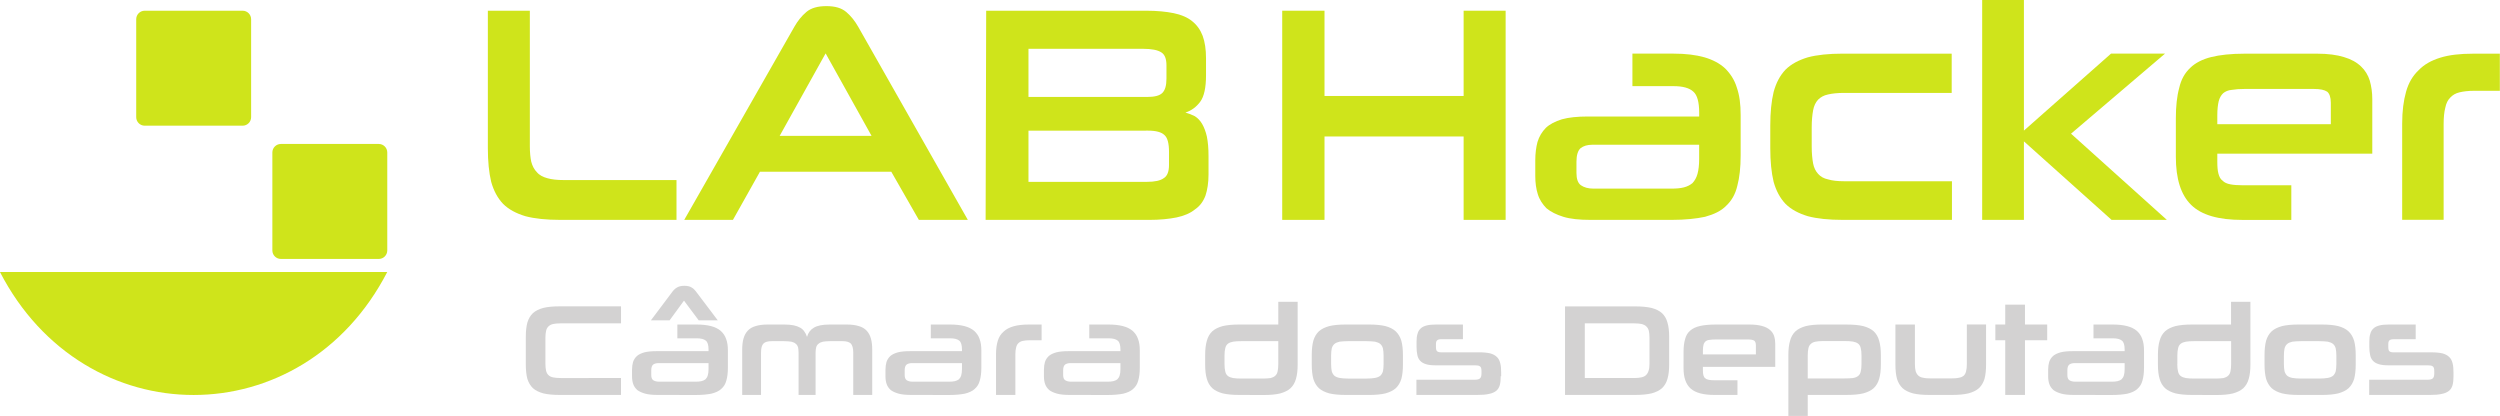 <svg xmlns="http://www.w3.org/2000/svg" height="84.1" width="505.4" version="1.1" viewBox="0 0 505.432 84.102">
  <g transform="matrix(1.25 0 0 -1.25 98.28 85.34)">
    <g fill-rule="evenodd" transform="scale(.1)">
      <g fill="#cfe41b">
        <path d="m-786.3 242.8h626.4c-137-265.2-489.4-265.2-626.4 0"/>
        <path d="m-552.3 665.4h158.5c7.555 0 13.73-6.179 13.73-13.73v-158.5c0-7.555-6.179-13.74-13.73-13.74h-158.4c-7.549 0-13.73 6.185-13.73 13.74v158.5c0 7.555 6.179 13.73 13.73 13.73"/>
        <path d="m-332 449.9h158.4c7.555 0 13.73-6.191 13.73-13.74v-158.5c0-7.561-6.179-13.74-13.73-13.74l-158.4.006c-7.555 0-13.73 6.173-13.73 13.73v158.5c0 7.549 6.179 13.73 13.73 13.73"/>
        <path d="m119.8 327.1c-22.5 0-41.4 1.985-56.25 5.953-14.85 4.469-27 10.92-36 19.84-8.996 9.43-15.3 21.33-19.35 35.72-3.598 14.89-5.398 33.23-5.398 54.57v222.2h67.91v-219.3c0-9.926.898-18.36 2.246-24.81 1.801-6.941 4.949-12.9 9-16.86 4.051-4.961 9.902-7.938 17.1-9.922 6.754-1.98 15.75-2.98 26.55-2.98l182.3.011v-64.4h-188.1"/>
        <path d="m655.3 405h-212.4l-43.7-77.9h-78.75l178.2 312.5c5.399 9.425 11.7 17.36 19.35 23.8 7.656 6.457 18.45 9.426 32.41 9.426 13.95.004 24.3-2.976 31.95-9.426 7.652-6.445 13.95-14.39 19.35-23.81l177.4-312.5h-79.2zm-180.5 58h148.6l-74.3 133.4-74.3-133.4"/>
        <path d="m808.8 665.4h258.8c17.55 0 32.4-1.497 44.55-3.977 12.15-2.469 22.5-6.945 29.7-12.9 8.1-6.45 13.5-14.39 17.1-23.81 3.6-9.918 5.4-21.83 5.4-36.22v-27.77c0-19.84-3.15-34.24-9.45-42.67s-14.4-14.38-23.85-17.36c5.4-1.488 10.35-3.472 15.3-5.953 4.5-2.969 8.55-6.945 11.7-12.4 3.15-5.453 5.85-12.4 7.65-20.34 1.8-8.93 2.7-19.34 2.7-31.75v-29.76c0-13.39-1.8-24.8-4.95-34.23-3.6-9.422-9-16.86-17.1-22.32-7.2-5.945-17.55-10.42-29.7-12.9-12.15-2.473-27-3.969-44.56-3.969h-264.2zm68.4-194v-82.8h191.3c13.05 0 22.05 1.98 27.46 5.949 5.85 3.477 8.54 10.91 8.54 21.33l.01 20.84c0 13.9-2.26 23.31-7.65 27.78-4.5 4.465-13.51 6.946-26.11 6.946zm0 132.4v-77.88h191.7c12.15 0 20.24 1.981 24.75 6.445 4.5 4.469 6.74 11.91 6.74 23.32v21.34c0 10.42-2.69 17.36-8.09 20.83-5.86 3.976-15.75 5.953-30.16 5.953l-185 .004"/>
        <path d="m1581 327.1v134.9h-225v-134.9h-68.4v338.3h68.4v-137.9h225v137.9h67.95v-338.3h-67.95"/>
        <path d="m1786 327.1c-17.55 0-32.4 1.489-43.65 4.965-11.25 3.473-20.26 7.938-27.46 13.89-6.29 6.449-11.25 13.89-13.95 22.82-2.7 8.438-4.05 18.35-4.05 29.27v25.31c0 11.41 1.35 21.32 3.6 29.75 2.71 8.938 7.2 16.37 13.5 22.82 6.31 5.961 14.85 10.42 26.1 13.89 10.81 2.981 24.76 4.465 41.41 4.465h180.5v5.953c0 17.37-3.15 28.77-9.45 34.23-6.3 5.957-17.1 8.929-31.95 8.929l-66.6.012v52.58h66.6c19.35 0 36-1.996 49.95-5.965 13.51-3.961 24.76-9.921 33.31-17.86 8.55-8.434 15.3-18.85 18.9-30.76 4.5-12.89 6.3-27.28 6.3-44.64v-65.48c0-19.34-1.81-35.72-5.4-49.11-3.15-13.4-9-23.81-18-32.24-8.1-8.43-19.81-13.89-34.21-17.86-13.95-2.973-31.95-4.965-53.55-4.965zm176 121.5h-173.3c-7.65 0-13.95-1.996-18.45-5.465-4.5-3.961-6.75-11.41-6.75-21.83v-18.35c0-9.426 2.25-16.38 7.2-19.85 4.95-3.469 11.7-5.453 20.25-5.453l126 .004c7.65 0 14.4.492 20.25 1.98 5.86 1.496 10.35 3.965 13.95 6.946 3.6 3.976 6.3 8.429 8.1 14.88 1.8 6.458 2.7 14.39 2.7 24.31v22.83"/>
        <path d="m2194 327.1c-22.51 0-41.4 1.985-56.26 5.953-14.85 4.469-27 10.92-36 19.84-9 9.43-15.3 21.33-19.35 35.72-3.6 14.89-5.4 33.23-5.4 54.57v36.21c0 21.33 1.8 39.68 5.4 54.57 4.05 14.89 10.35 26.79 19.35 36.22 9 8.925 21.15 15.38 36 19.84 14.86 3.973 33.75 5.954 56.26 5.954l176.4.011v-63.51h-174.2c-10.35 0-19.35-.992-25.65-2.48-7.2-1.481-12.16-4.465-16.21-8.434-4.04-4.453-6.75-9.922-8.1-17.36-1.34-7.434-2.25-16.37-2.25-27.28l.01-31.74c0-10.42.89-19.36 2.24-26.8 1.36-6.946 4.05-12.4 8.1-16.87 4.06-4.457 9-7.441 16.21-8.925 6.3-1.977 15.3-2.981 25.65-2.981l174.6.004v-62.5h-176.9"/>
        <path d="m2629 327.1-141.8 127v-127h-67.5v355.7h67.5v-211.3l140.9 124.5h87.31l-152-129.5 155-139.4h-90.46"/>
        <path d="m2800 434.2v-12.41c0-8.425.44-14.88 1.8-19.84 1.35-4.954 3.14-8.93 6.75-11.41 2.7-2.972 7.19-4.965 12.6-5.957 4.95-.988 11.7-1.488 19.35-1.488l79.21.008v-56.06h-79.21c-38.7 0-66.16 7.938-82.81 24.3-16.65 16.38-24.75 42.16-24.75 77.88v62.02c0 19.34 1.8 36.2 5.4 49.1 3.15 13.9 9 24.31 18 32.74 8.1 7.946 19.8 13.89 33.75 17.36 13.96 3.477 31.96 5.458 53.56 5.458l117.9.011c17.55 0 31.95-1.996 43.2-5.469 11.7-3.464 20.7-8.433 27.9-15.38 6.3-5.954 11.25-13.89 13.95-22.82 2.7-9.426 4.05-19.35 4.05-29.76v-88.29zm183.6 82.34c0 8.934-2.25 14.88-5.84 17.86-4.5 2.976-11.25 4.465-21.6 4.465l-111.6.007c-8.55 0-15.31-.503-21.15-1.496-5.85-.492-10.35-2.48-13.96-5.457-3.14-2.968-5.84-7.441-7.2-12.9-1.34-5.449-2.25-13.4-2.25-22.82l.01-14.38h183.6v34.71"/>
        <path d="m3099 327.1v155.7c0 20.34 2.24 37.2 6.3 51.59 4.05 14.4 10.8 25.8 20.25 34.72 9 9.43 20.7 15.88 35.1 20.34 14.4 4.469 31.95 6.45 52.66 6.45l43.65.011v-60.03h-41.86c-9.45 0-17.1-.996-23.4-2.484-6.3-1.489-11.25-4.465-14.85-8.434-4.05-3.965-6.75-9.426-8.1-16.37-1.8-6.938-2.7-15.88-2.7-26.29v-155.1h-67.05"/>
      </g>
      <g fill="#d3d2d2">
        <path d="m118.8 43.97c-10.5 0-19.33.844-26.26 2.52-6.934 1.902-12.61 4.625-16.8 8.406-4.203 3.992-7.144 9.035-9.035 15.12-1.68 6.305-2.524 14.07-2.524 23.11l.004 44.97c0 9.035.84 16.59 2.52 22.89 1.894 6.305 4.832 11.34 9.035 15.34 4.199 3.781 9.871 6.512 16.8 8.403 6.934 1.691 15.75 2.519 26.26 2.519l99.37.004v-27.52h-97.9c-4.832 0-9.031-.425-11.98-1.054-3.36-.832-5.672-2.098-7.563-3.988-1.887-1.883-3.148-4.204-3.781-7.356-.625-2.934-1.047-6.512-1.047-10.93v-42.01c0-4.414.418-8.195 1.047-11.14.633-2.934 1.891-5.25 3.781-7.141 1.895-1.879 4.414-3.152 7.563-3.781 3.156-.629 7.355-1.051 12.19-1.051l97.69.004v-27.31h-99.37"/>
        <path d="m277.6 43.97c-8.192 0-15.12.629-20.38 2.102-5.25 1.477-9.453 3.363-12.82 5.883-2.937 2.738-5.25 5.883-6.507 9.664-1.262 3.582-1.895 7.773-1.895 12.39v10.72c0 4.836.633 9.031 1.68 12.6 1.261 3.789 3.363 6.93 6.304 9.664 2.942 2.527 6.934 4.414 12.18 5.883 5.043 1.269 11.56 1.891 19.33 1.891l84.24.007v2.52c0 7.348-1.468 12.18-4.41 14.49-2.941 2.524-7.984 3.781-14.92 3.781h-31.09v22.28h31.09c9.035 0 16.81-.848 23.32-2.528 6.301-1.683 11.56-4.203 15.55-7.562 3.989-3.566 7.141-7.984 8.825-13.03 2.097-5.461 2.941-11.56 2.941-18.91v-27.81c0-8.188-.844-15.13-2.523-20.8-1.469-5.668-4.2-10.08-8.403-13.66-3.781-3.566-9.242-5.883-15.96-7.562-6.511-1.254-14.92-2.102-25-2.102zm82.14 51.48h-80.88c-3.566 0-6.511-.852-8.609-2.32-2.101-1.672-3.152-4.832-3.152-9.242v-7.77c0-3.996 1.051-6.945 3.359-8.414 2.313-1.465 5.465-2.312 9.453-2.312h58.82c3.571 0 6.723.211 9.454.84 2.73.637 4.832 1.68 6.511 2.941 1.684 1.688 2.942 3.57 3.782 6.305.843 2.73 1.261 6.09 1.261 10.29zm-15.9 69.15-23.8 31.9-23.3-31.9h-30.25l35.5 47.26c1.894 2.52 4.414 4.617 7.144 6.09 2.731 1.683 6.723 2.523 11.55 2.523 4.836.004 8.617-.843 11.35-2.523 2.73-1.465 5.039-3.574 6.93-6.094l35.72-47.26h-30.88"/>
        <path d="m593.8 43.97v68.49c0 7.144-1.472 11.97-3.996 14.7-2.933 2.531-7.14 3.781-13.23 3.781l-20.38.008c-4.621 0-8.406-.426-11.35-.848-3.148-.839-5.461-1.679-7.14-3.359-1.891-1.262-3.153-3.363-3.782-5.465-.629-2.511-1.054-5.25-1.054-8.824l.004-68.49h-27.52v68.49c0 3.578-.422 6.301-.84 8.82-.836 2.102-1.89 4.203-3.781 5.465-1.68 1.688-3.992 2.52-7.144 3.359-3.145.422-6.934.84-11.76.84l-19.96.008c-6.297 0-10.72-1.269-13.24-3.789-2.726-2.723-3.992-7.562-3.992-14.71l.004-68.49h-30.46v73.12c0 6.93.629 13.02 2.098 18.06 1.477 5.261 3.781 9.457 6.934 12.82 3.152 3.367 7.355 5.883 12.6 7.355 5.258 1.684 11.56 2.52 19.12 2.52l27.52.008c5.675 0 10.72-.43 14.91-1.266 3.996-.84 7.562-2.101 10.51-3.785 2.73-1.465 5.043-3.57 6.718-6.09 1.895-2.515 3.364-5.461 4.414-8.824 1.891 6.723 5.672 11.77 11.13 14.91 5.676 3.371 14.07 5.043 25.21 5.043l28.37.008c7.563 0 13.86-.848 19.11-2.528 5.254-1.468 9.453-3.992 12.6-7.355 3.152-3.359 5.461-7.563 6.934-12.82 1.468-5.032 2.101-11.13 2.101-18.07v-73.13h-30.67"/>
        <path d="m687.5 43.97c-8.196 0-15.13.629-20.38 2.102-5.25 1.477-9.453 3.363-12.81 5.883-2.937 2.738-5.254 5.883-6.515 9.664-1.258 3.582-1.891 7.773-1.891 12.39l.004 10.72c0 4.836.629 9.031 1.68 12.6 1.265 3.789 3.359 6.93 6.3 9.664 2.946 2.527 6.934 4.414 12.18 5.883 5.047 1.269 11.56 1.891 19.33 1.891l84.25.007v2.52c0 7.348-1.469 12.18-4.414 14.49-2.933 2.524-7.98 3.781-14.91 3.781h-31.09v22.28h31.1c9.031 0 16.8-.848 23.32-2.528 6.305-1.683 11.56-4.203 15.55-7.562 3.992-3.566 7.141-7.984 8.824-13.03 2.106-5.461 2.942-11.56 2.942-18.91v-27.81c0-8.188-.844-15.13-2.524-20.8-1.472-5.668-4.199-10.08-8.402-13.66-3.777-3.566-9.242-5.883-15.97-7.562-6.507-1.254-14.91-2.102-25-2.102zm82.14 51.48h-80.88c-3.574 0-6.519-.852-8.617-2.32-2.098-1.672-3.152-4.832-3.152-9.242l.004-7.762c0-3.996 1.047-6.945 3.355-8.414 2.317-1.465 5.465-2.312 9.457-2.312h58.82c3.575 0 6.723.211 9.454.84 2.73.637 4.832 1.68 6.511 2.941 1.688 1.688 2.942 3.57 3.781 6.305.84 2.73 1.262 6.09 1.262 10.29v9.672"/>
        <path d="m824.7 43.97v65.97c0 8.618 1.047 15.75 2.938 21.84 1.894 6.098 5.043 10.93 9.453 14.71 4.203 3.992 9.664 6.723 16.39 8.613 6.723 1.895 14.92 2.731 24.58 2.731l20.38.008v-25.43h-19.54c-4.41 0-7.984-.426-10.92-1.055-2.942-.621-5.254-1.89-6.934-3.566-1.883-1.68-3.152-3.996-3.781-6.938-.84-2.933-1.262-6.718-1.262-11.13v-65.73h-31.3"/>
        <path d="m943.8 43.97c-8.195 0-15.13.629-20.38 2.102-5.25 1.477-9.453 3.363-12.81 5.883-2.938 2.738-5.254 5.883-6.516 9.664-1.254 3.582-1.89 7.773-1.89 12.39v10.72c0 4.836.629 9.031 1.679 12.6 1.262 3.789 3.364 6.93 6.301 9.664 2.949 2.527 6.934 4.414 12.19 5.883 5.043 1.269 11.55 1.891 19.33 1.891l84.25.007v2.52c0 7.348-1.48 12.18-4.42 14.49-2.93 2.524-7.98 3.781-14.91 3.781h-31.1v22.28h31.1c9.03 0 16.8-.848 23.31-2.528 6.31-1.683 11.56-4.203 15.55-7.562 4-3.566 7.15-7.984 8.83-13.03 2.1-5.461 2.94-11.56 2.94-18.91v-27.81c0-8.188-.84-15.13-2.52-20.8-1.48-5.668-4.21-10.08-8.41-13.66-3.78-3.566-9.24-5.883-15.96-7.562-6.52-1.254-14.92-2.102-25-2.102zm82.14 51.48h-80.88c-3.574 0-6.52-.852-8.617-2.32-2.098-1.672-3.153-4.832-3.153-9.242l.004-7.762c0-3.996 1.043-6.945 3.356-8.414 2.312-1.465 5.465-2.312 9.457-2.312h58.83c3.57 0 6.72.211 9.45.84 2.73.637 4.83 1.68 6.51 2.941 1.69 1.688 2.94 3.57 3.78 6.305.84 2.73 1.27 6.09 1.27 10.29v9.672"/>
        <path d="m1218 43.97c-10.71 0-19.54.844-26.68 2.52-6.93 1.902-12.61 4.625-16.81 8.406-4.19 3.992-7.14 9.035-8.82 15.12-1.89 6.305-2.73 14.07-2.73 23.11l.01 15.34c0 9.035.83 16.81 2.72 23.11 1.69 6.305 4.62 11.34 8.82 15.33 4.21 3.785 9.88 6.516 16.81 8.406 7.14 1.684 15.96 2.52 26.68 2.52l63.24.008v36.76h31.31v-101.6c0-9.035-.85-16.81-2.74-23.11-1.68-6.082-4.62-11.13-8.83-15.12-4.19-3.781-9.87-6.516-16.8-8.406-6.93-1.672-15.76-2.52-26.47-2.52zm-23.74 50.01c0-5.039.42-9.039 1.26-12.19.63-3.141 2.1-5.461 4.2-7.141 2.11-1.684 5.04-2.734 8.41-3.363 3.78-.625 8.19-.84 13.86-.84h34.88c4.83 0 8.82.422 12.18.84 2.95.848 5.46 1.891 7.35 3.781 1.9 1.691 3.16 3.992 3.79 7.144.63 2.949 1.05 6.719 1.05 11.55v37.19h-59.46c-5.46 0-9.87-.219-13.65-.848-3.36-.625-6.31-1.679-8.41-3.359-2.1-1.676-3.57-3.992-4.2-7.144-.84-3.149-1.26-7.145-1.26-12.19v-13.52"/>
        <path d="m1390 43.97c-10.51 0-19.34.844-26.27 2.52-6.93 1.902-12.61 4.625-16.81 8.406-4.2 3.992-7.14 9.035-9.03 15.12-1.68 6.305-2.52 14.07-2.52 23.11v15.34c0 9.035.84 16.81 2.52 23.11 1.89 6.305 4.83 11.34 9.03 15.33 4.21 3.785 9.88 6.516 16.81 8.406 6.94 1.684 15.76 2.52 26.26 2.52l38.03.008c10.71 0 19.53-.848 26.47-2.528 6.93-1.882 12.6-4.621 16.8-8.613 4.21-3.992 7.15-9.035 9.04-15.34 1.69-6.293 2.52-14.07 2.52-23.1v-15.17c0-9.035-.84-16.81-2.52-23.11-1.89-6.082-4.83-11.13-9.04-15.12-4.19-3.781-9.87-6.516-16.8-8.406-6.94-1.672-15.76-2.52-26.47-2.52zm61.55 63.45c0 4.836-.42 8.609-1.05 11.76-.84 3.156-2.32 5.465-4.21 7.144-2.09 1.899-5.04 2.942-8.61 3.781-3.57.422-8.19.84-13.86.84l-29.62.008c-5.68 0-10.09-.426-13.87-.848-3.36-.839-6.3-1.894-8.4-3.781-1.89-1.679-3.37-3.992-4.21-7.144-.63-3.141-1.05-6.934-1.05-11.77l.01-13.44c0-4.84.41-8.621 1.04-11.77.84-2.934 2.31-5.254 4.21-7.144 2.1-1.676 5.03-2.941 8.4-3.57 3.78-.625 8.19-1.051 13.87-1.051h29.62c5.67 0 10.29.422 13.86 1.051 3.57.637 6.52 1.891 8.61 3.57 1.89 1.891 3.37 4.203 4.21 7.144.63 3.152 1.05 6.93 1.05 11.76v13.45"/>
        <path d="m1641 74.23c0-5.684-.42-10.3-1.48-14.3-1.05-3.773-2.94-6.934-5.67-9.242-2.93-2.305-6.93-4.207-11.76-5.043-5.04-1.254-11.56-1.684-19.54-1.684h-97.9v24.58h93.91c4.2 0 7.14.629 8.82 2.098 1.69 1.48 2.52 3.996 2.52 7.984l.01 3.789c0 4.195-.85 6.926-2.53 7.766-1.47 1.27-4.2 1.684-7.98 1.684h-63.87c-6.51 0-11.76.629-15.54 1.891-4.2 1.262-7.15 3.148-9.46 5.672-2.31 2.531-3.78 5.671-4.41 9.242-.84 3.785-1.26 8.191-1.26 13.23v8.617c0 4.836.42 9.032 1.68 12.6.84 3.578 2.73 6.305 5.04 8.406 2.32 2.313 5.67 3.781 9.66 4.832 4 1.059 9.25 1.469 15.34 1.469l43.28.008v-23.7h-35c-3.15 0-5.26-.64-6.52-1.687-1.46-1.047-2.1-3.152-2.1-6.094v-5.246c0-3.152.63-5.469 1.89-6.519 1.27-1.039 3.36-1.68 6.09-1.68l61.77.008c7.35 0 13.23-.641 17.85-1.692 4.63-1.254 8.2-3.152 10.93-5.882 2.74-2.52 4.41-5.879 5.46-10.08 1.06-3.988 1.47-9.031 1.47-15.12l.01-5.871"/>
        <path d="m1745 43.97v143.2h113.4c10.71 0 19.53-.844 26.68-2.523 6.93-1.887 12.6-4.622 16.8-8.403 4.2-3.992 7.15-9.031 8.83-15.34 1.89-6.297 2.73-13.87 2.73-22.9v-44.87c0-9.035-.84-16.81-2.73-23.11-1.68-6.082-4.63-11.13-8.83-15.12-4.2-3.781-9.87-6.516-16.8-8.406-7.15-1.672-15.97-2.52-26.69-2.52zm136.6 92.66c0 4.41-.42 7.977-1.05 11.13-.84 2.941-2.1 5.25-4.2 7.141-1.68 1.687-4.2 2.941-7.35 3.781-3.15.64-6.94 1.051-11.77 1.051l-80.25.003v-88.41h80.26c4.41 0 7.98.418 11.13 1.047 3.15.629 5.67 1.891 7.56 3.57 1.89 1.895 3.36 4.203 4.2 7.145 1.06 2.941 1.47 6.723 1.47 11.13v42.45"/>
        <path d="m1968 89.35v-5.254c0-3.566.21-6.305.84-8.406.63-2.09 1.47-3.781 3.15-4.828 1.27-1.254 3.36-2.102 5.88-2.524 2.32-.422 5.47-.629 9.03-.629l36.99.008v-23.75h-36.98c-18.07 0-30.88 3.363-38.66 10.29-7.77 6.941-11.56 17.86-11.56 32.98l.01 26.27c0 8.187.84 15.32 2.52 20.79 1.47 5.882 4.2 10.29 8.4 13.86 3.78 3.371 9.25 5.883 15.76 7.351 6.51 1.477 14.92 2.313 25 2.313l55.04.008c8.2 0 14.91-.848 20.17-2.321 5.46-1.46 9.66-3.57 13.02-6.511 2.94-2.508 5.25-5.883 6.51-9.664 1.27-3.985 1.89-8.192 1.89-12.6v-37.35zm85.71 34.88c0 3.781-1.05 6.3-2.73 7.558-2.1 1.262-5.25 1.895-10.08 1.895h-52.1c-3.99 0-7.15-.215-9.88-.633-2.72-.203-4.83-1.055-6.51-2.313-1.47-1.254-2.73-3.152-3.36-5.461-.63-2.308-1.05-5.671-1.05-9.664v-6.086h85.71v14.7"/>
        <path d="m2201 157.8c10.71 0 19.53-.848 26.46-2.528 6.94-1.882 12.61-4.621 16.81-8.406 4.21-3.984 7.14-9.031 8.82-15.33 1.89-6.305 2.74-14.08 2.74-23.11v-15.27c0-9.035-.85-16.81-2.74-23.11-1.68-6.082-4.62-11.13-8.82-15.12-4.2-3.781-9.87-6.516-16.81-8.406-6.93-1.672-15.75-2.52-26.47-2.52h-63.44v-34.03h-31.31v98.53c0 9.035.85 16.81 2.74 23.11 1.68 6.305 4.61 11.34 8.82 15.33 4.2 3.785 9.87 6.516 16.8 8.406 6.94 1.684 15.76 2.52 26.47 2.52zm23.53-50.21c0 5.039-.43 9.027-1.27 12.18-.62 3.152-2.1 5.46-4.2 7.14-2.1 1.684-5.04 2.731-8.4 3.363-3.78.637-8.2.84-13.66.84h-34.87c-4.83 0-9.04-.422-12.19-1.051-3.15-.625-5.67-1.894-7.56-3.781-1.89-1.679-3.15-3.992-3.78-7.144-.63-2.942-1.05-6.723-1.05-11.34v-37.14h59.66c5.47 0 9.88.207 13.45.625 3.57.633 6.3 1.68 8.4 3.363 2.1 1.68 3.57 3.988 4.2 7.141.84 3.156 1.26 7.141 1.26 12.39l.01 13.45"/>
        <path d="m2334 43.97c-10.51 0-19.33.844-26.26 2.52-6.93 1.902-12.61 4.625-16.81 8.406-4.2 3.992-7.15 9.035-9.04 15.12-1.68 6.305-2.52 14.07-2.52 23.11l.01 64.72h31.51v-63.82c0-4.84.42-8.832 1.26-11.77 1.05-3.148 2.52-5.461 4.41-7.144 1.89-1.676 4.62-2.941 7.77-3.359 3.36-.836 7.36-1.055 12.19-1.055l32.77.008c5.05 0 9.25.207 12.61 1.047 3.36.426 5.88 1.68 7.98 3.359 1.68 1.691 3.15 3.992 3.78 7.144.84 2.949 1.26 6.93 1.26 11.76v63.88h31.09v-64.77c0-9.035-.84-16.81-2.52-23.11-1.89-6.082-4.83-11.13-9.03-15.12-4.2-3.781-9.87-6.516-17.02-8.406-6.93-1.672-15.75-2.52-26.47-2.52h-36.97"/>
        <path d="m2457 43.97v88.45h-15.97v25.43h15.97v32.14h31.93v-32.14h35.93v-25.43h-35.93v-88.43h-31.93"/>
        <path d="m2568 43.97c-8.2 0-15.13.629-20.38 2.102-5.25 1.477-9.46 3.363-12.82 5.883-2.93 2.738-5.25 5.883-6.51 9.664-1.25 3.582-1.89 7.773-1.89 12.39v10.72c0 4.836.63 9.031 1.68 12.6 1.26 3.789 3.36 6.93 6.3 9.664 2.95 2.527 6.94 4.414 12.19 5.883 5.04 1.269 11.55 1.891 19.32 1.891l84.25.007v2.52c0 7.348-1.47 12.18-4.41 14.49-2.94 2.524-7.98 3.781-14.92 3.781h-31.09v22.28h31.1c9.03 0 16.8-.848 23.31-2.528 6.31-1.683 11.56-4.203 15.55-7.562 4-3.566 7.14-7.984 8.82-13.03 2.1-5.461 2.95-11.56 2.95-18.91v-27.81c0-8.188-.85-15.13-2.52-20.8-1.48-5.668-4.21-10.08-8.41-13.66-3.78-3.566-9.25-5.883-15.97-7.562-6.51-1.254-14.91-2.102-25-2.102zm82.14 51.48h-80.88c-3.57 0-6.51-.852-8.62-2.32-2.09-1.672-3.15-4.832-3.15-9.242v-7.77c0-3.996 1.05-6.945 3.37-8.414 2.3-1.465 5.46-2.312 9.45-2.312h58.82c3.58 0 6.73.211 9.46.84 2.73.637 4.83 1.68 6.51 2.941 1.68 1.688 2.94 3.57 3.78 6.305.84 2.73 1.26 6.09 1.26 10.29v9.672"/>
        <path d="m2759 43.97c-10.71 0-19.54.844-26.68 2.52-6.93 1.902-12.61 4.625-16.81 8.406-4.2 3.992-7.15 9.035-8.82 15.12-1.89 6.305-2.74 14.07-2.74 23.11l.01 15.34c0 9.035.84 16.81 2.73 23.11 1.67 6.305 4.62 11.34 8.82 15.33 4.2 3.785 9.87 6.516 16.81 8.406 7.14 1.684 15.96 2.52 26.68 2.52l63.23.008v36.76h31.3v-101.6c0-9.035-.84-16.81-2.73-23.11-1.68-6.082-4.62-11.13-8.82-15.12-4.2-3.781-9.88-6.516-16.81-8.406-6.93-1.672-15.75-2.52-26.47-2.52zm-23.74 50.01c0-5.039.41-9.039 1.26-12.19.63-3.141 2.1-5.461 4.2-7.141 2.1-1.684 5.04-2.734 8.4-3.363 3.79-.625 8.2-.84 13.87-.84h35c4.82 0 8.82.422 12.18.84 2.94.848 5.46 1.891 7.35 3.781 1.9 1.691 3.15 3.992 3.78 7.144.64 2.949 1.05 6.719 1.05 11.55v37.19h-59.45c-5.46 0-9.87-.219-13.66-.848-3.36-.625-6.3-1.679-8.4-3.359-2.1-1.676-3.57-3.992-4.2-7.144-.84-3.149-1.26-7.145-1.26-12.19v-13.52"/>
        <path d="m2931 43.97c-10.5 0-19.32.844-26.25 2.52-6.94 1.902-12.61 4.625-16.81 8.406-4.2 3.992-7.14 9.035-9.04 15.12-1.67 6.305-2.52 14.07-2.52 23.11l.01 15.34c0 9.035.83 16.81 2.51 23.11 1.9 6.305 4.84 11.34 9.04 15.33 4.2 3.785 9.87 6.516 16.81 8.406 6.93 1.684 15.75 2.52 26.25 2.52l38.04.008c10.7 0 19.53-.848 26.46-2.528 6.93-1.882 12.61-4.621 16.81-8.613s7.14-9.035 9.03-15.34c1.68-6.293 2.52-14.07 2.52-23.1v-15.17c0-9.035-.84-16.81-2.52-23.11-1.89-6.082-4.83-11.13-9.03-15.12-4.2-3.781-9.88-6.516-16.81-8.406-6.93-1.672-15.76-2.52-26.47-2.52zm61.56 63.45c0 4.836-.42 8.609-1.05 11.76-.84 3.156-2.31 5.465-4.2 7.144-2.1 1.899-5.04 2.942-8.62 3.781-3.56.422-8.19.84-13.86.84l-29.62.008c-5.67 0-10.08-.426-13.87-.848-3.35-.839-6.3-1.894-8.4-3.781-1.89-1.679-3.36-3.992-4.2-7.144-.63-3.141-1.05-6.934-1.05-11.77v-13.42c0-4.84.42-8.621 1.05-11.77.84-2.934 2.31-5.254 4.2-7.144 2.1-1.676 5.04-2.941 8.4-3.57 3.79-.625 8.2-1.051 13.87-1.051h29.62c5.67 0 10.29.422 13.86 1.051 3.58.637 6.52 1.891 8.62 3.57 1.89 1.891 3.36 4.203 4.2 7.144.63 3.152 1.05 6.93 1.05 11.76v13.45"/>
        <path d="m3182 74.23c0-5.684-.42-10.3-1.48-14.3-1.04-3.773-2.93-6.934-5.67-9.242-2.94-2.305-6.93-4.207-11.76-5.043-5.04-1.254-11.55-1.684-19.54-1.684h-97.9v24.58h93.92c4.2 0 7.13.629 8.81 2.098 1.68 1.48 2.52 3.996 2.52 7.984l.01 3.789c0 4.195-.85 6.926-2.53 7.766-1.47 1.27-4.2 1.684-7.98 1.684h-63.86c-6.52 0-11.77.629-15.55 1.891-4.2 1.262-7.15 3.148-9.46 5.672-2.3 2.531-3.78 5.671-4.41 9.242-.83 3.785-1.26 8.191-1.26 13.23v8.617c0 4.836.42 9.032 1.68 12.6.84 3.578 2.73 6.305 5.04 8.406 2.32 2.313 5.67 3.781 9.67 4.832 3.99 1.059 9.24 1.469 15.33 1.469l43.28.008v-23.74h-35.71c-3.15 0-5.26-.64-6.52-1.687-1.47-1.047-2.09-3.152-2.09-6.094v-5.246c0-3.152.62-5.469 1.89-6.519 1.26-1.039 3.36-1.68 6.09-1.68l61.77.008c7.35 0 13.23-.641 17.85-1.692 4.62-1.254 8.19-3.152 10.92-5.882 2.74-2.52 4.42-5.879 5.46-10.08 1.06-3.988 1.48-9.031 1.48-15.12v-5.871"/>
      </g>
    </g>
  </g>
</svg>
